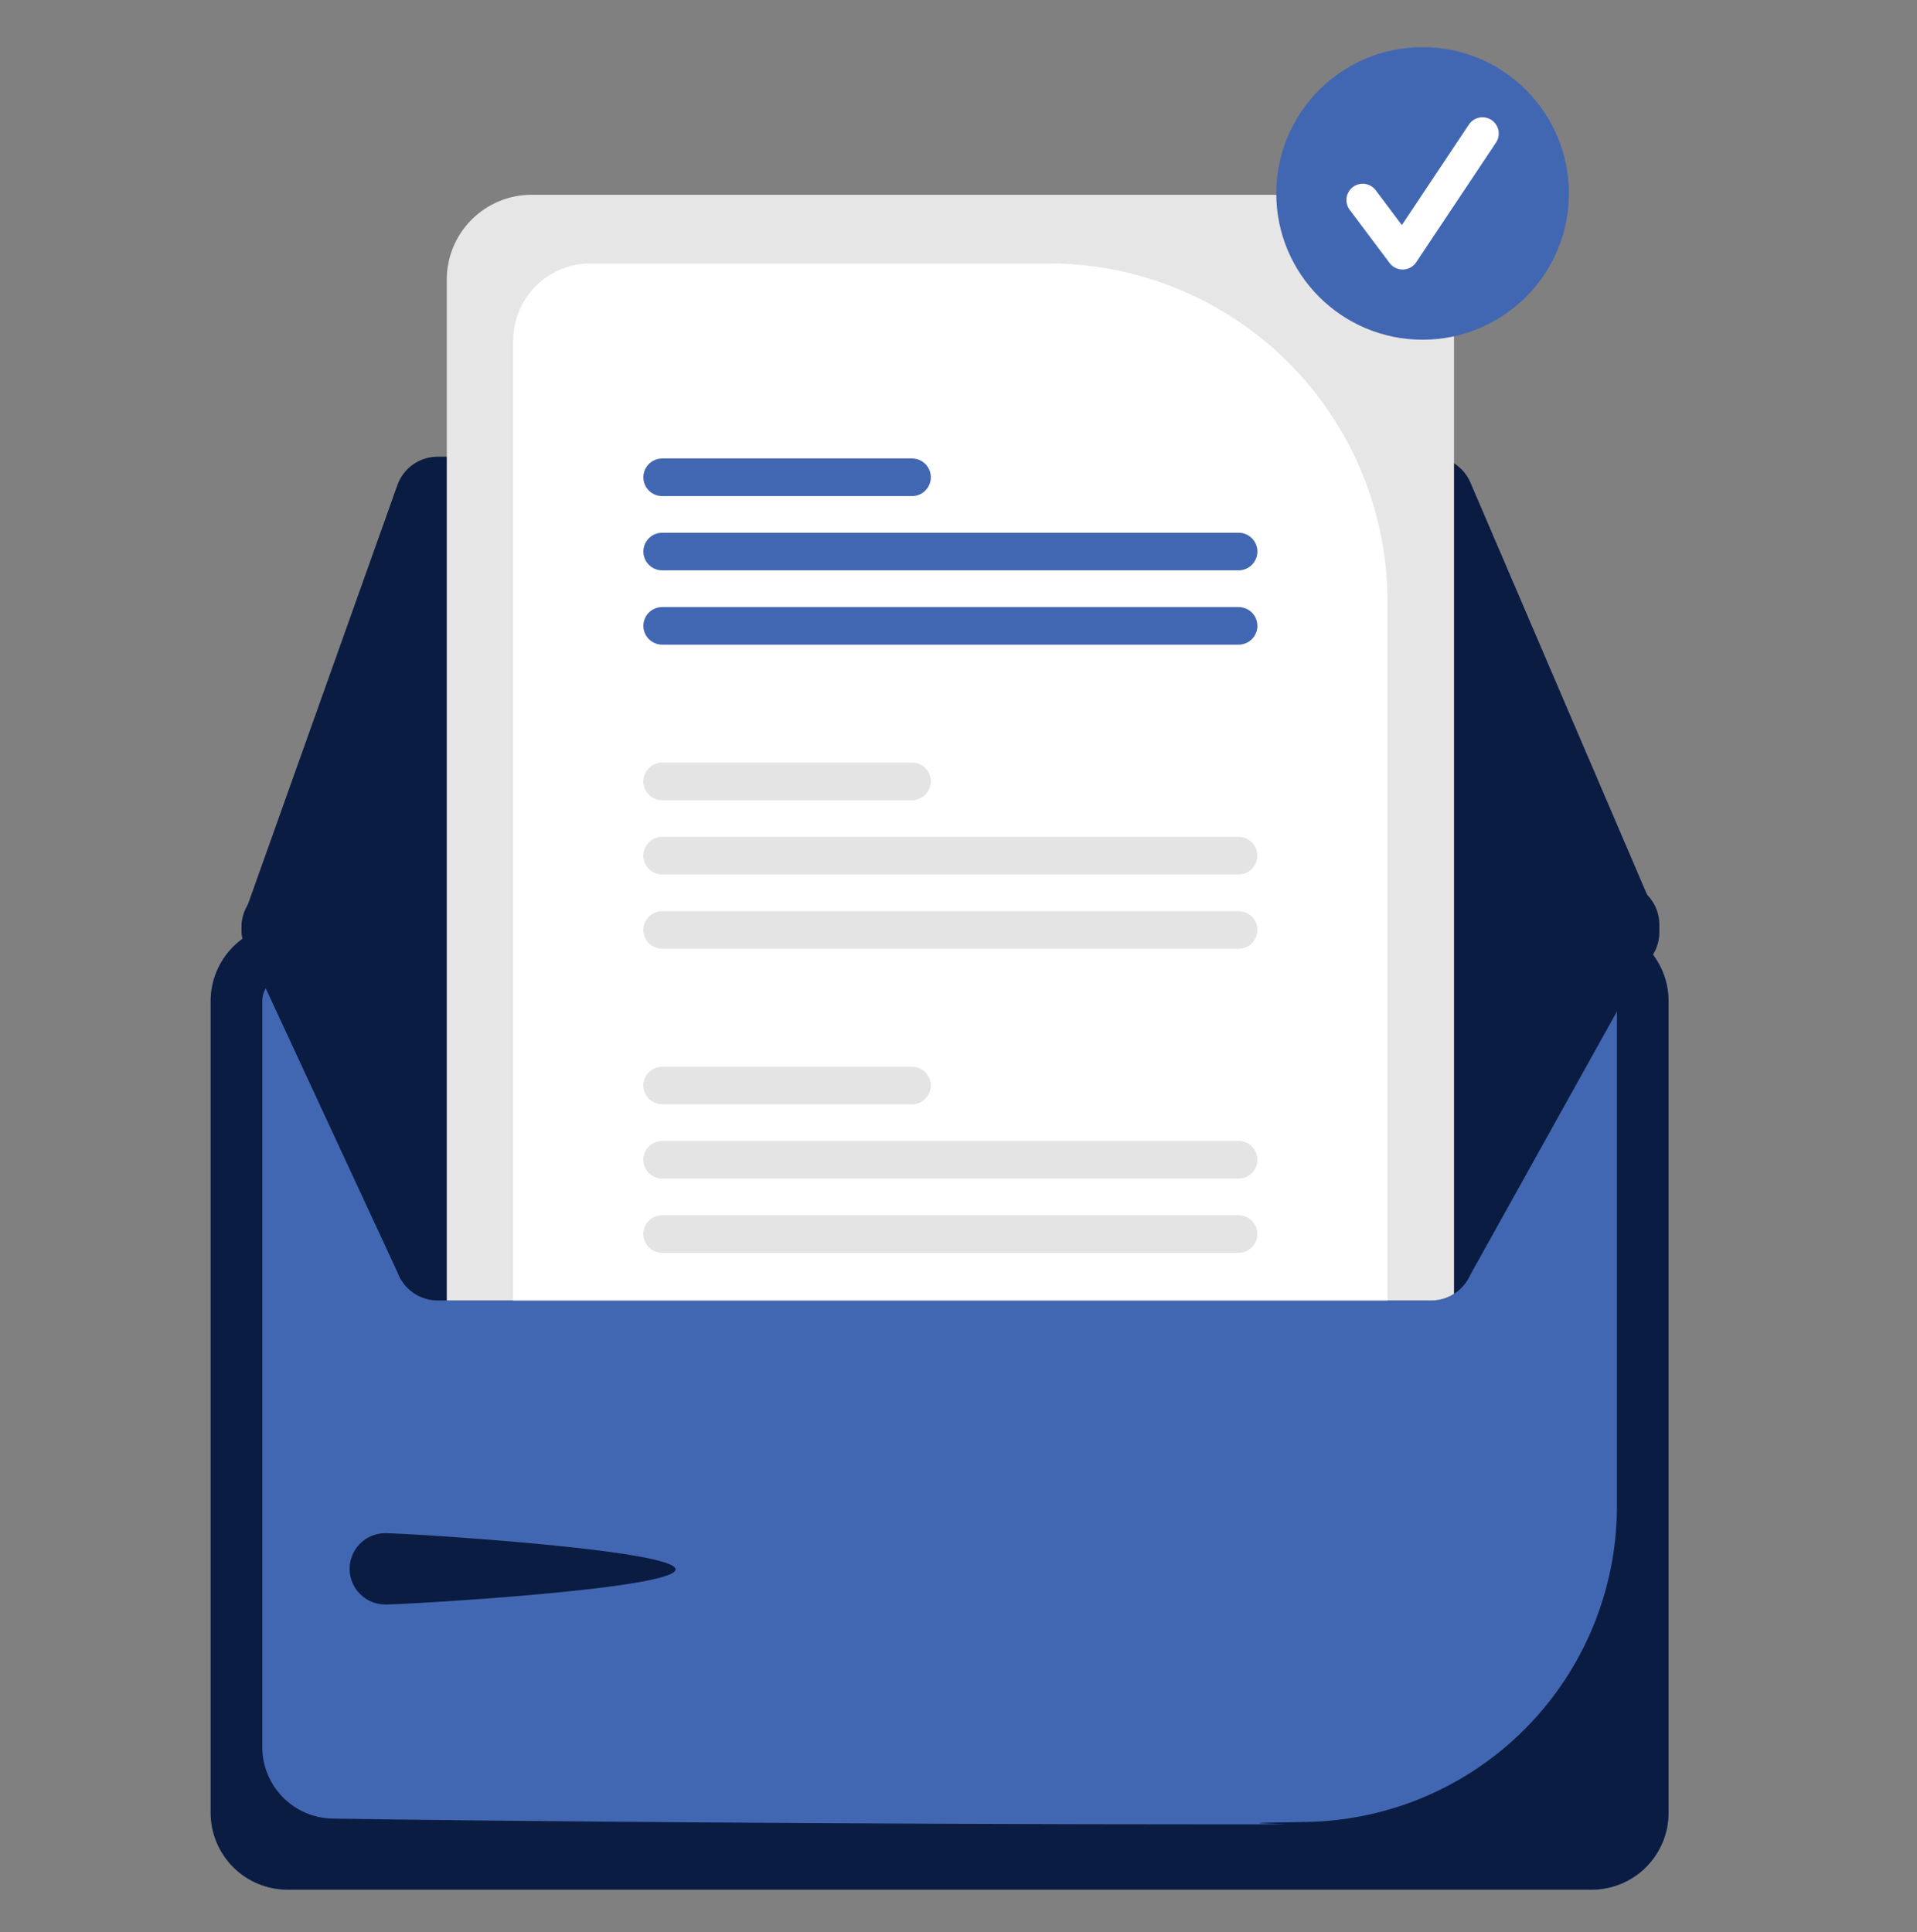 <svg width="122" height="123" viewBox="0 0 122 123" fill="none" xmlns="http://www.w3.org/2000/svg">
<rect x="0" y="0" width="122" height="123" fill="#808080" stroke="none"/>
<path d="M101.299 58.824H18.297C17.001 58.826 15.757 59.342 14.841 60.258C13.924 61.175 13.408 62.419 13.406 63.715V115.392C13.408 116.688 13.924 117.932 14.841 118.849C15.757 119.766 17.001 120.281 18.297 120.283H101.299C102.596 120.281 103.839 119.766 104.756 118.849C105.673 117.932 106.189 116.688 106.19 115.392V63.715C106.189 62.419 105.673 61.175 104.756 60.258C103.839 59.342 102.596 58.826 101.299 58.824Z" fill="#4267B2"/>
<path d="M101.299 58.824H18.297C17.001 58.826 15.757 59.342 14.841 60.258C13.924 61.175 13.408 62.419 13.406 63.715V115.392C13.408 116.688 13.924 117.932 14.841 118.849C15.757 119.766 17.001 120.281 18.297 120.283H101.299C102.596 120.281 103.839 119.766 104.756 118.849C105.673 117.932 106.189 116.688 106.19 115.392V63.715C106.189 62.419 105.673 61.175 104.756 60.258C103.839 59.342 102.596 58.826 101.299 58.824ZM102.904 95.944C102.884 101.205 100.803 106.249 97.108 109.993C93.412 113.737 88.396 115.884 83.136 115.972C74.713 116.082 87.795 116.125 77.638 116.125C54.411 116.125 30.192 115.903 21.155 115.759C19.966 115.734 18.834 115.246 18 114.398C17.166 113.55 16.697 112.41 16.692 111.221V63.719C16.693 63.293 16.862 62.885 17.163 62.584C17.463 62.282 17.871 62.112 18.297 62.111H101.296C101.721 62.111 102.13 62.28 102.431 62.581C102.732 62.881 102.902 63.289 102.904 63.715V95.944Z" fill="#0B1C42"/>
<path d="M91.085 29.07H27.846C27.287 29.071 26.741 29.245 26.284 29.567C25.827 29.89 25.48 30.345 25.291 30.872L15.525 58.273C15.379 58.682 15.333 59.12 15.392 59.55C15.451 59.98 15.612 60.39 15.862 60.745C16.112 61.1 16.443 61.39 16.829 61.59C17.214 61.791 17.642 61.896 18.076 61.896L102.889 62.047H102.893C103.341 62.047 103.783 61.935 104.178 61.722C104.574 61.51 104.91 61.202 105.157 60.827C105.404 60.453 105.554 60.023 105.594 59.575C105.634 59.128 105.562 58.678 105.386 58.266L93.578 30.714C93.369 30.226 93.021 29.81 92.578 29.518C92.135 29.226 91.616 29.07 91.085 29.07Z" fill="#0B1C42"/>
<path d="M105.605 58.858C105.604 59.225 105.53 59.589 105.385 59.926L93.578 81.135C93.368 81.622 93.02 82.037 92.577 82.329C92.133 82.621 91.615 82.776 91.084 82.777H27.847C27.287 82.777 26.741 82.603 26.284 82.281C25.826 81.959 25.479 81.503 25.29 80.976L15.525 59.919C15.405 59.584 15.353 59.228 15.371 58.872C15.389 58.517 15.476 58.168 15.629 57.846C15.782 57.524 15.996 57.236 16.261 56.997C16.525 56.758 16.834 56.574 17.169 56.454C17.46 56.35 17.766 56.296 18.075 56.296L28.435 56.276L32.663 56.269L88.305 56.171L92.536 56.164L102.889 56.145H102.891C103.611 56.145 104.301 56.431 104.81 56.939C105.319 57.448 105.605 58.138 105.605 58.858Z" fill="#0B1C42"/>
<path d="M24.521 97.59C25.775 97.59 42.995 98.642 42.995 99.896C42.995 101.15 25.775 102.131 24.521 102.131C23.918 102.131 23.341 101.892 22.915 101.466C22.489 101.04 22.25 100.463 22.25 99.86C22.25 99.258 22.489 98.681 22.915 98.255C23.341 97.829 23.918 97.59 24.521 97.59Z" fill="#0B1C42"/>
<path d="M87.145 12.398H33.824C32.395 12.4 31.025 12.969 30.014 13.979C29.004 14.989 28.435 16.359 28.434 17.788V82.778H91.083C91.597 82.779 92.102 82.633 92.535 82.356V17.788C92.533 16.359 91.965 14.989 90.954 13.979C89.944 12.969 88.574 12.4 87.145 12.398Z" fill="#E6E6E6"/>
<path d="M66.791 16.77H37.569C36.268 16.771 35.021 17.288 34.1 18.208C33.18 19.128 32.662 20.375 32.66 21.676V82.779H88.302V38.281C88.295 32.578 86.027 27.11 81.994 23.077C77.962 19.045 72.494 16.776 66.791 16.77Z" fill="white"/>
<path d="M78.824 77.352H42.141C41.824 77.352 41.52 77.478 41.295 77.702C41.071 77.926 40.945 78.23 40.945 78.547C40.945 78.864 41.071 79.168 41.295 79.393C41.52 79.617 41.824 79.743 42.141 79.743H78.824C79.141 79.743 79.445 79.617 79.669 79.393C79.894 79.168 80.019 78.864 80.019 78.547C80.019 78.23 79.894 77.926 79.669 77.702C79.445 77.478 79.141 77.352 78.824 77.352Z" fill="#E4E4E4"/>
<path d="M78.825 72.625H42.142C41.825 72.625 41.52 72.751 41.296 72.975C41.071 73.2 40.945 73.504 40.945 73.822C40.945 74.139 41.071 74.444 41.296 74.668C41.52 74.892 41.825 75.019 42.142 75.019H78.825C79.142 75.019 79.447 74.892 79.671 74.668C79.896 74.444 80.022 74.139 80.022 73.822C80.022 73.504 79.896 73.2 79.671 72.975C79.447 72.751 79.142 72.625 78.825 72.625Z" fill="#E4E4E4"/>
<path d="M58.042 67.898H42.141C41.824 67.898 41.52 68.024 41.295 68.249C41.071 68.473 40.945 68.777 40.945 69.094C40.945 69.411 41.071 69.715 41.295 69.939C41.52 70.164 41.824 70.29 42.141 70.29H58.042C58.359 70.29 58.664 70.164 58.888 69.939C59.112 69.715 59.238 69.411 59.238 69.094C59.238 68.777 59.112 68.473 58.888 68.249C58.664 68.024 58.359 67.898 58.042 67.898Z" fill="#E4E4E4"/>
<path d="M78.825 57.996H42.142C41.825 57.996 41.52 58.122 41.296 58.347C41.071 58.571 40.945 58.876 40.945 59.193C40.945 59.51 41.071 59.815 41.296 60.039C41.52 60.264 41.825 60.39 42.142 60.39H78.825C79.142 60.39 79.447 60.264 79.671 60.039C79.896 59.815 80.022 59.51 80.022 59.193C80.022 58.876 79.896 58.571 79.671 58.347C79.447 58.122 79.142 57.996 78.825 57.996Z" fill="#E4E4E4"/>
<path d="M78.824 53.27H42.141C41.824 53.27 41.52 53.395 41.295 53.62C41.071 53.844 40.945 54.148 40.945 54.465C40.945 54.782 41.071 55.086 41.295 55.31C41.52 55.535 41.824 55.661 42.141 55.661H78.824C79.141 55.661 79.445 55.535 79.669 55.31C79.894 55.086 80.019 54.782 80.019 54.465C80.019 54.148 79.894 53.844 79.669 53.62C79.445 53.395 79.141 53.27 78.824 53.27Z" fill="#E4E4E4"/>
<path d="M58.044 48.539H42.142C41.825 48.539 41.52 48.665 41.296 48.89C41.071 49.114 40.945 49.419 40.945 49.736C40.945 50.053 41.071 50.358 41.296 50.582C41.52 50.807 41.825 50.933 42.142 50.933H58.044C58.361 50.933 58.665 50.807 58.89 50.582C59.114 50.358 59.24 50.053 59.24 49.736C59.24 49.419 59.114 49.114 58.89 48.89C58.665 48.665 58.361 48.539 58.044 48.539Z" fill="#E4E4E4"/>
<path d="M78.825 38.641H42.142C41.825 38.641 41.52 38.767 41.296 38.991C41.071 39.216 40.945 39.52 40.945 39.837C40.945 40.155 41.071 40.459 41.296 40.684C41.52 40.908 41.825 41.034 42.142 41.034H78.825C79.142 41.034 79.447 40.908 79.671 40.684C79.896 40.459 80.022 40.155 80.022 39.837C80.022 39.52 79.896 39.216 79.671 38.991C79.447 38.767 79.142 38.641 78.825 38.641Z" fill="#4267B2"/>
<path d="M78.825 33.91H42.142C41.825 33.91 41.52 34.036 41.296 34.261C41.071 34.485 40.945 34.79 40.945 35.107C40.945 35.424 41.071 35.729 41.296 35.953C41.52 36.178 41.825 36.304 42.142 36.304H78.825C79.142 36.304 79.447 36.178 79.671 35.953C79.896 35.729 80.022 35.424 80.022 35.107C80.022 34.79 79.896 34.485 79.671 34.261C79.447 34.036 79.142 33.91 78.825 33.91Z" fill="#4267B2"/>
<path d="M58.044 29.184H42.142C41.825 29.184 41.52 29.31 41.296 29.534C41.071 29.759 40.945 30.063 40.945 30.38C40.945 30.698 41.071 31.002 41.296 31.227C41.52 31.451 41.825 31.577 42.142 31.577H58.044C58.361 31.577 58.665 31.451 58.89 31.227C59.114 31.002 59.24 30.698 59.24 30.38C59.24 30.063 59.114 29.759 58.89 29.534C58.665 29.31 58.361 29.184 58.044 29.184Z" fill="#4267B2"/>
<path d="M90.534 21.623C95.677 21.623 99.846 17.454 99.846 12.312C99.846 7.169 95.677 3 90.534 3C85.392 3 81.223 7.169 81.223 12.312C81.223 17.454 85.392 21.623 90.534 21.623Z" fill="#4267B2"/>
<path d="M89.265 17.158C89.105 17.158 88.946 17.12 88.802 17.048C88.658 16.976 88.533 16.872 88.437 16.743L85.896 13.356C85.814 13.247 85.754 13.123 85.72 12.991C85.686 12.86 85.679 12.722 85.698 12.587C85.717 12.452 85.762 12.322 85.832 12.205C85.901 12.088 85.993 11.985 86.102 11.904C86.211 11.822 86.335 11.762 86.467 11.729C86.599 11.695 86.736 11.688 86.871 11.707C87.006 11.727 87.136 11.773 87.253 11.842C87.37 11.912 87.472 12.004 87.554 12.113L89.216 14.329L93.484 7.926C93.637 7.698 93.874 7.539 94.143 7.485C94.412 7.431 94.692 7.486 94.921 7.639C95.149 7.791 95.308 8.028 95.362 8.298C95.416 8.567 95.36 8.847 95.208 9.075L90.127 16.696C90.035 16.834 89.912 16.948 89.767 17.028C89.622 17.108 89.46 17.153 89.294 17.157C89.284 17.157 89.275 17.158 89.265 17.158Z" fill="white"/>
</svg>
